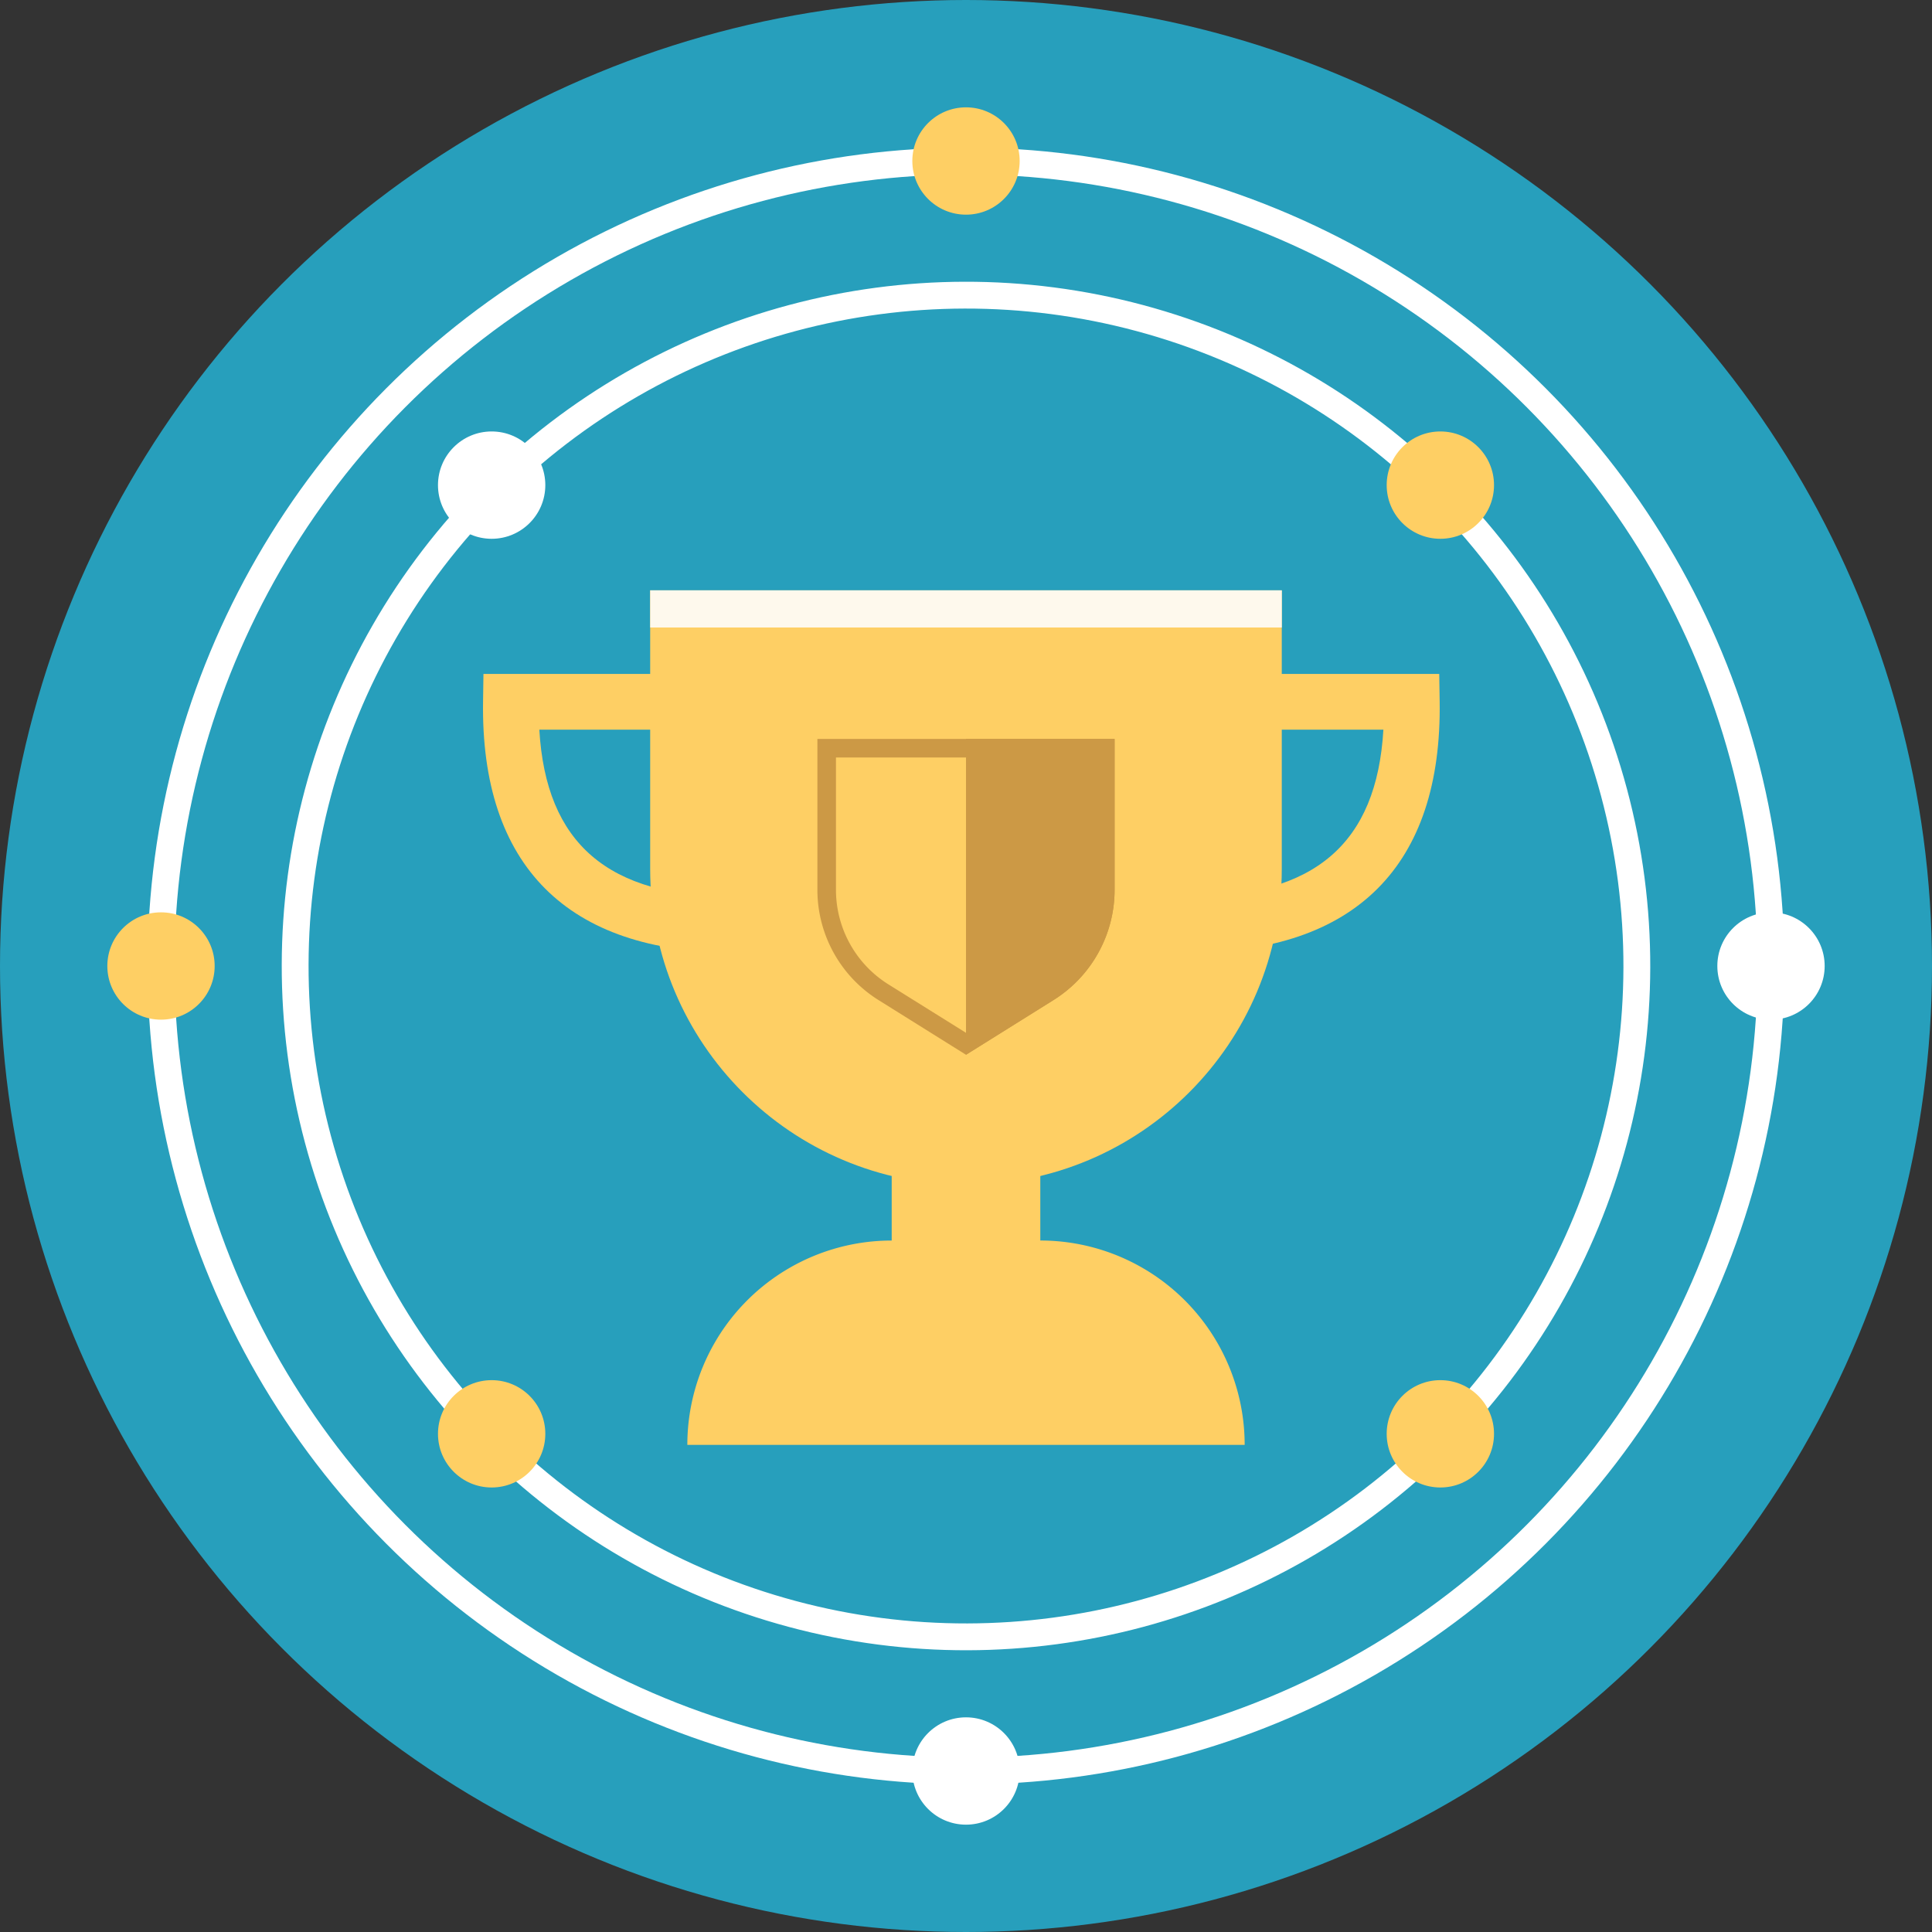 <svg xmlns="http://www.w3.org/2000/svg" xmlns:xlink="http://www.w3.org/1999/xlink" width="72" height="72" viewBox="0 0 72 72">
    <rect x="0" y="0" width="72" height="72" fill="#333333" stroke="none"/>
    <defs>
        <circle id="a" cx="36" cy="36" r="36"/>
        <path id="c" d="M0 0h23.538v10.385c0 6.5-5.269 11.769-11.769 11.769S0 16.884 0 10.384V0z"/>
    </defs>
    <g fill="none" fill-rule="evenodd">
        <mask id="b" fill="#fff">
            <use xlink:href="#a"/>
        </mask>
        <use fill="#279FBC" opacity=".9" xlink:href="#a"/>
        <g mask="url(#b)">
            <g transform="translate(4 4)">
                <circle cx="32" cy="32" r="30" stroke="#FFF"/>
                <circle cx="32" cy="62" r="2" fill="#FFF"/>
                <circle cx="32" cy="2" r="2" fill="#FECF64"/>
                <circle cx="2" cy="32" r="2" fill="#FECF64"/>
                <circle cx="62" cy="32" r="2" fill="#FFF"/>
            </g>
        </g>
        <g mask="url(#b)">
            <g transform="rotate(45 36 36)">
                <circle cx="36" cy="36" r="25" stroke="#FFF"/>
                <circle cx="35.828" cy="10.828" r="2" fill="#FECF64" transform="rotate(45 35.828 10.828)"/>
                <circle cx="35.828" cy="60.828" r="2" fill="#FECF64" transform="rotate(45 35.828 60.828)"/>
                <circle cx="10.828" cy="35.828" r="2" fill="#FFF" transform="rotate(45 10.828 35.828)"/>
                <circle cx="60.828" cy="35.828" r="2" fill="#FECF64" transform="rotate(45 60.828 35.828)"/>
            </g>
        </g>
        <g mask="url(#b)">
            <path fill="#FECF64" fill-rule="nonzero" d="M44.308 33.423V35.5c6.197 0 9.436-3.24 9.344-9.362l-.016-1.023h-9.328v2.077h7.247c-.248 4.25-2.564 6.231-7.247 6.231zM27.346 33.423V35.5c-6.197 0-9.436-3.24-9.344-9.362l.015-1.023h9.33v2.077h-7.248c.248 4.25 2.563 6.231 7.247 6.231z"/>
            <use fill="#FECF64" transform="translate(24.23 22)" xlink:href="#c"/>
            <path fill="#FECF64" d="M33.231 35.846h5.538v14.538h-5.538z"/>
            <path fill="#FECF64" d="M33.23 46.23h5.54a7.615 7.615 0 0 1 7.615 7.616h-20.77a7.615 7.615 0 0 1 7.616-7.615z"/>
            <g fill="#CC9945">
                <path d="M36 27.538h5.538v5.622c0 1.671-.86 3.224-2.277 4.11L36 39.308v-11.77z"/>
                <path fill-rule="nonzero" d="M31.154 28.23v4.93c0 1.432.738 2.764 1.952 3.523L36 38.49l2.894-1.808a4.154 4.154 0 0 0 1.952-3.523v-4.93h-9.692zm-.692-.692h11.076v5.622c0 1.671-.86 3.224-2.277 4.11L36 39.308l-3.26-2.038a4.846 4.846 0 0 1-2.278-4.11v-5.622z"/>
            </g>
            <path fill="#FEF9ED" d="M24.231 22h23.538v1.385H24.231z"/>
        </g>
    </g>
</svg>
